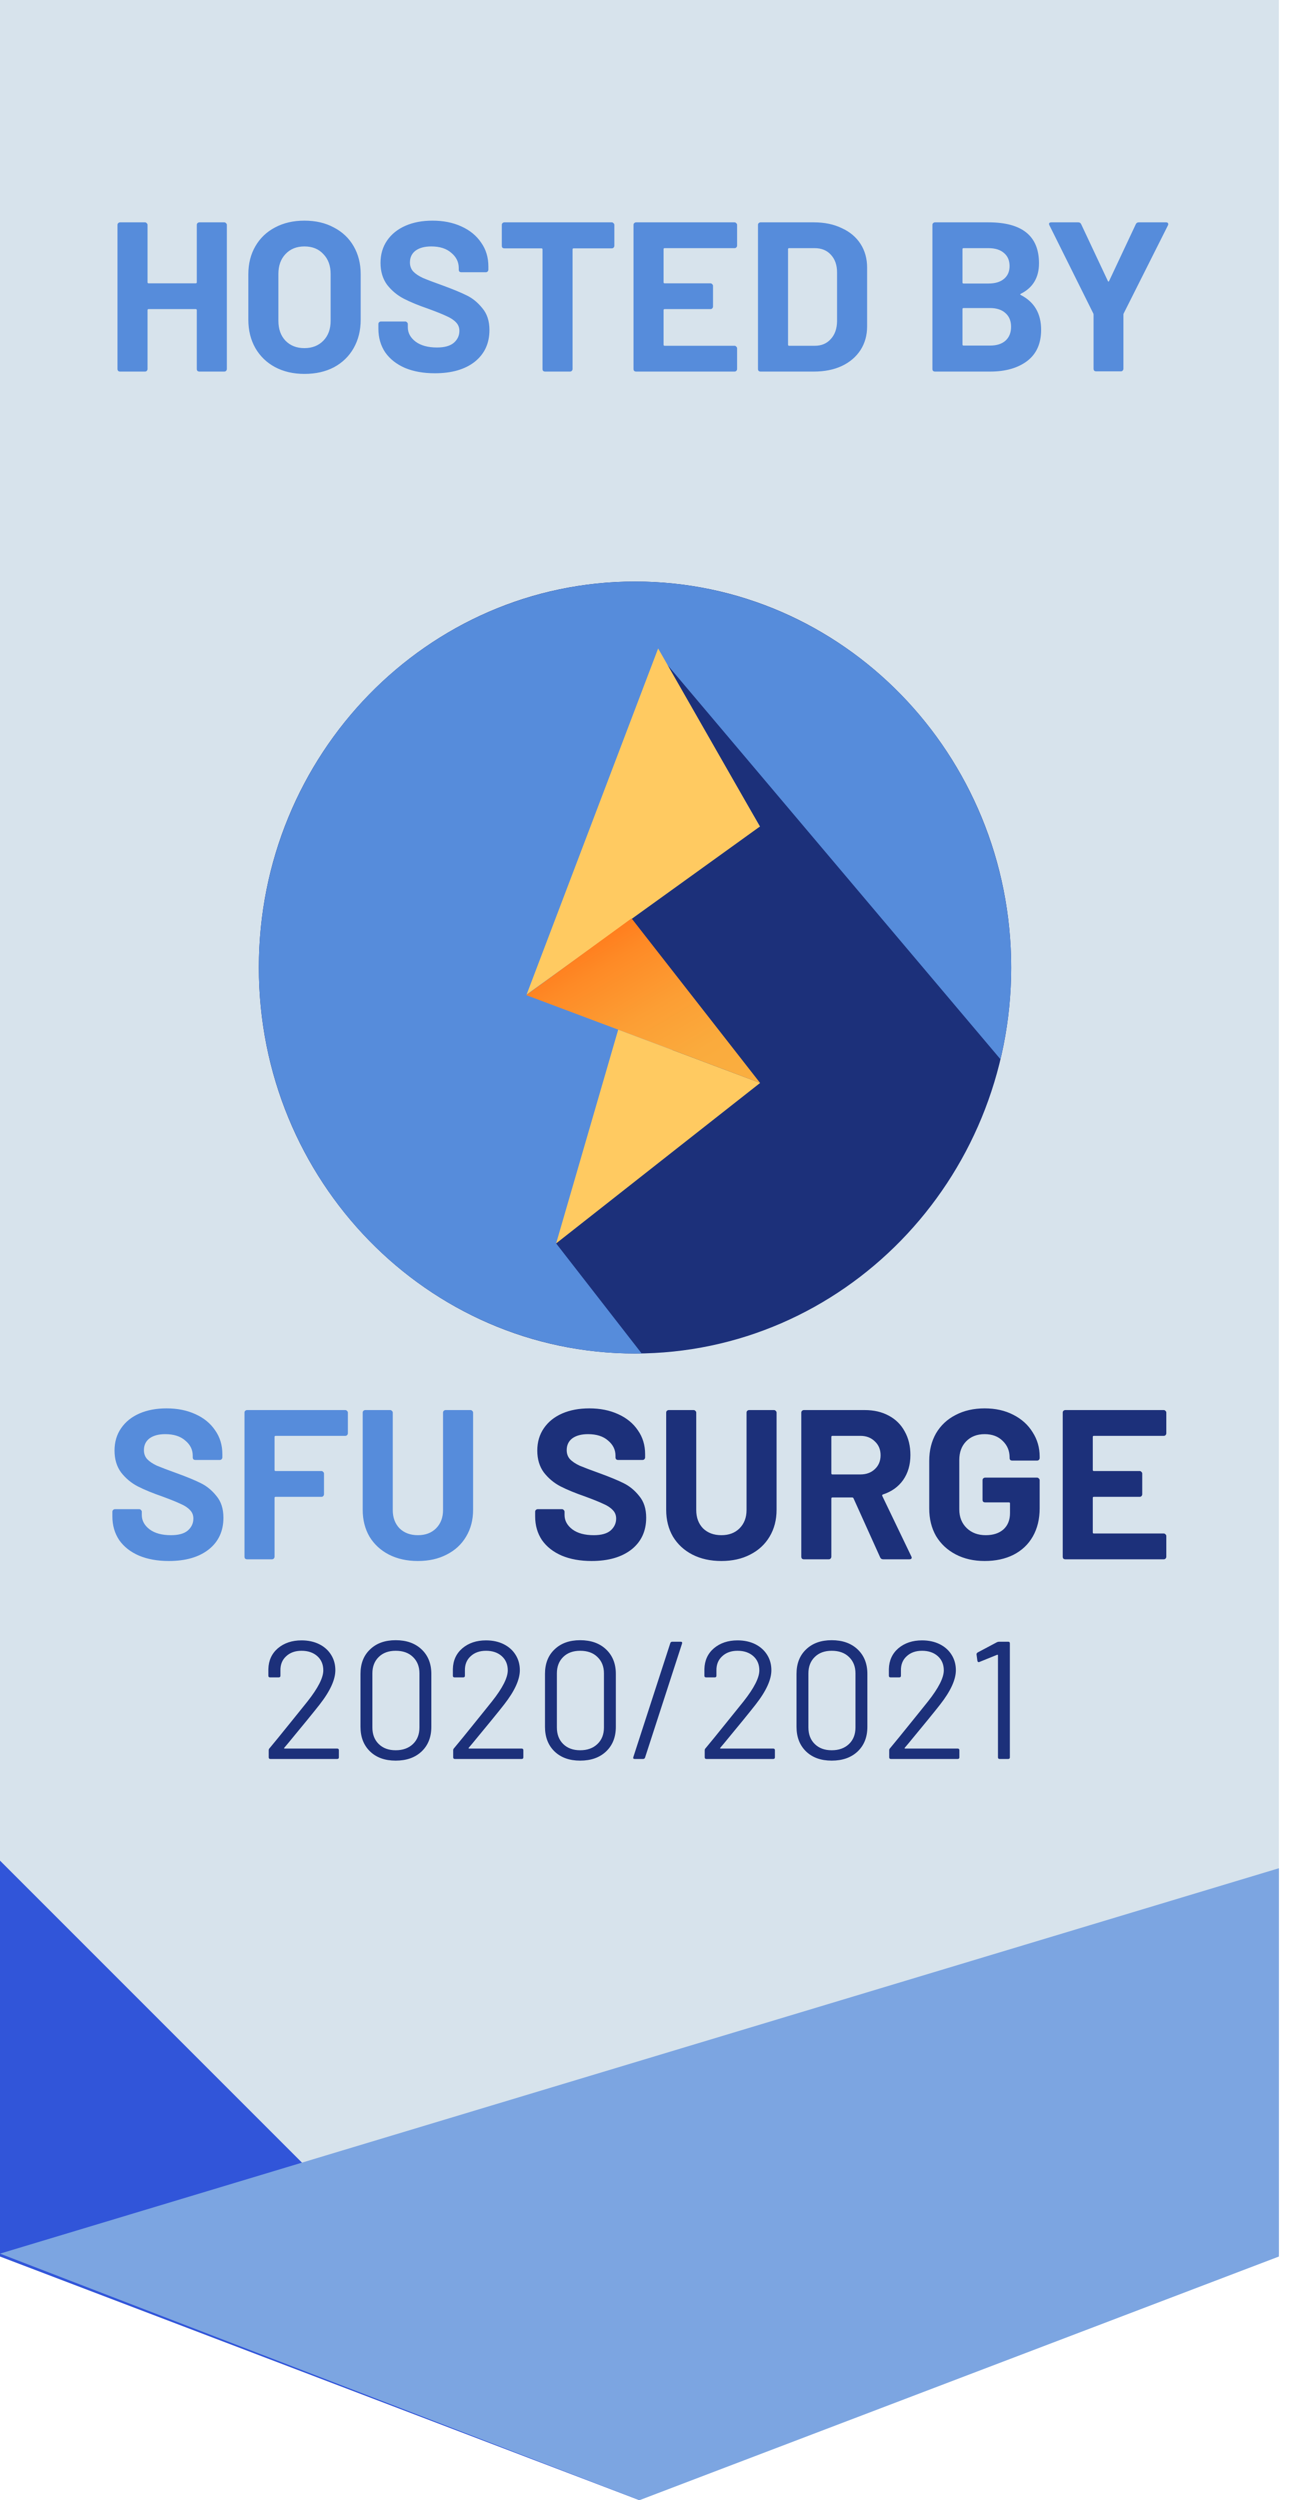 <svg width="45" height="87" viewBox="0 0 45 87" fill="none" xmlns="http://www.w3.org/2000/svg">
<path d="M0 0H44.509V78.421L22.255 87L0 78.421V0Z" fill="#D7E3EC"/>
<path d="M22.255 87L0 64.745V78.522L22.255 87Z" fill="#3155D9"/>
<path d="M44.509 65.01V78.522L22.255 87L0 78.421L44.509 65.01Z" fill="#7CA5E1"/>
<path d="M22.1 47.099C29.331 47.099 35.192 41.086 35.192 33.668C35.192 26.25 29.331 20.236 22.1 20.236C14.87 20.236 9.008 26.25 9.008 33.668C9.008 41.086 14.87 47.099 22.1 47.099Z" fill="#1C307A"/>
<path d="M19.355 43.268L23.697 37.148L20.88 31.505L26.451 28.761L22.971 22.834L34.818 36.858C35.465 34.145 35.27 31.291 34.262 28.696C33.254 26.101 31.483 23.892 29.194 22.379C26.905 20.865 24.213 20.121 21.492 20.251C18.772 20.381 16.159 21.377 14.017 23.102C11.875 24.827 10.31 27.195 9.541 29.875C8.772 32.555 8.837 35.414 9.726 38.055C10.616 40.696 12.286 42.986 14.504 44.607C16.722 46.228 19.377 47.099 22.101 47.099H22.333L19.355 43.268Z" fill="#568CDB"/>
<path d="M26.447 28.761L22.905 22.565L18.327 34.609L26.447 28.761Z" fill="#FFCA61"/>
<path d="M21.98 31.957L26.453 37.684L18.314 34.628L21.98 31.957Z" fill="url(#paint0_linear)"/>
<path d="M26.454 37.684L19.355 43.268L21.515 35.83L26.454 37.684Z" fill="#FFCA61"/>
<path d="M5.877 54.319C5.482 54.319 5.135 54.257 4.839 54.133C4.542 54.005 4.312 53.824 4.149 53.592C3.991 53.355 3.911 53.08 3.911 52.769V52.605C3.911 52.581 3.919 52.561 3.934 52.546C3.954 52.526 3.976 52.516 4 52.516H4.846C4.871 52.516 4.891 52.526 4.905 52.546C4.925 52.561 4.935 52.581 4.935 52.605V52.717C4.935 52.914 5.027 53.083 5.21 53.221C5.393 53.355 5.64 53.421 5.951 53.421C6.214 53.421 6.409 53.367 6.537 53.258C6.666 53.144 6.73 53.006 6.73 52.843C6.73 52.724 6.691 52.625 6.612 52.546C6.533 52.462 6.424 52.39 6.285 52.331C6.152 52.267 5.937 52.18 5.64 52.071C5.309 51.957 5.027 51.841 4.794 51.722C4.567 51.604 4.374 51.443 4.216 51.24C4.062 51.033 3.986 50.778 3.986 50.476C3.986 50.179 4.062 49.92 4.216 49.697C4.369 49.475 4.582 49.304 4.854 49.185C5.126 49.067 5.44 49.008 5.796 49.008C6.172 49.008 6.505 49.074 6.797 49.208C7.094 49.341 7.324 49.529 7.487 49.772C7.655 50.009 7.739 50.286 7.739 50.602V50.714C7.739 50.738 7.729 50.761 7.71 50.78C7.695 50.795 7.675 50.803 7.65 50.803H6.797C6.772 50.803 6.75 50.795 6.73 50.78C6.716 50.761 6.708 50.738 6.708 50.714V50.654C6.708 50.447 6.622 50.271 6.448 50.128C6.28 49.979 6.048 49.905 5.751 49.905C5.519 49.905 5.336 49.955 5.202 50.053C5.074 50.152 5.009 50.288 5.009 50.461C5.009 50.585 5.046 50.689 5.121 50.773C5.2 50.857 5.314 50.934 5.462 51.003C5.615 51.067 5.85 51.156 6.167 51.27C6.518 51.399 6.792 51.512 6.99 51.611C7.193 51.71 7.373 51.858 7.532 52.056C7.695 52.249 7.776 52.501 7.776 52.813C7.776 53.278 7.606 53.646 7.264 53.918C6.923 54.185 6.461 54.319 5.877 54.319ZM12.107 49.875C12.107 49.9 12.097 49.922 12.077 49.942C12.062 49.957 12.042 49.964 12.018 49.964H9.592C9.567 49.964 9.555 49.977 9.555 50.002V51.151C9.555 51.176 9.567 51.188 9.592 51.188H11.187C11.211 51.188 11.231 51.198 11.246 51.218C11.266 51.233 11.276 51.253 11.276 51.277V51.997C11.276 52.022 11.266 52.044 11.246 52.064C11.231 52.079 11.211 52.086 11.187 52.086H9.592C9.567 52.086 9.555 52.098 9.555 52.123V54.17C9.555 54.195 9.545 54.218 9.525 54.237C9.51 54.252 9.49 54.26 9.466 54.26H8.598C8.573 54.26 8.551 54.252 8.531 54.237C8.516 54.218 8.509 54.195 8.509 54.17V49.156C8.509 49.131 8.516 49.111 8.531 49.096C8.551 49.077 8.573 49.067 8.598 49.067H12.018C12.042 49.067 12.062 49.077 12.077 49.096C12.097 49.111 12.107 49.131 12.107 49.156V49.875ZM14.544 54.319C14.163 54.319 13.827 54.245 13.535 54.096C13.248 53.948 13.023 53.74 12.86 53.473C12.702 53.201 12.623 52.89 12.623 52.538V49.156C12.623 49.131 12.63 49.111 12.645 49.096C12.665 49.077 12.687 49.067 12.712 49.067H13.579C13.604 49.067 13.624 49.077 13.639 49.096C13.659 49.111 13.669 49.131 13.669 49.156V52.546C13.669 52.808 13.748 53.021 13.906 53.184C14.069 53.342 14.282 53.421 14.544 53.421C14.806 53.421 15.016 53.342 15.175 53.184C15.338 53.021 15.419 52.808 15.419 52.546V49.156C15.419 49.131 15.427 49.111 15.441 49.096C15.461 49.077 15.483 49.067 15.508 49.067H16.376C16.401 49.067 16.421 49.077 16.436 49.096C16.455 49.111 16.465 49.131 16.465 49.156V52.538C16.465 52.89 16.384 53.201 16.22 53.473C16.062 53.74 15.837 53.948 15.545 54.096C15.258 54.245 14.925 54.319 14.544 54.319Z" fill="#568CDB"/>
<path d="M20.59 54.319C20.195 54.319 19.849 54.257 19.552 54.133C19.255 54.005 19.025 53.824 18.862 53.592C18.704 53.355 18.625 53.08 18.625 52.769V52.605C18.625 52.581 18.632 52.561 18.647 52.546C18.667 52.526 18.689 52.516 18.714 52.516H19.559C19.584 52.516 19.604 52.526 19.619 52.546C19.639 52.561 19.648 52.581 19.648 52.605V52.717C19.648 52.914 19.74 53.083 19.923 53.221C20.106 53.355 20.353 53.421 20.665 53.421C20.927 53.421 21.122 53.367 21.251 53.258C21.379 53.144 21.444 53.006 21.444 52.843C21.444 52.724 21.404 52.625 21.325 52.546C21.246 52.462 21.137 52.39 20.998 52.331C20.865 52.267 20.65 52.18 20.353 52.071C20.022 51.957 19.74 51.841 19.507 51.722C19.28 51.604 19.087 51.443 18.929 51.24C18.776 51.033 18.699 50.778 18.699 50.476C18.699 50.179 18.776 49.92 18.929 49.697C19.082 49.475 19.295 49.304 19.567 49.185C19.839 49.067 20.153 49.008 20.509 49.008C20.885 49.008 21.218 49.074 21.51 49.208C21.807 49.341 22.037 49.529 22.2 49.772C22.368 50.009 22.452 50.286 22.452 50.602V50.714C22.452 50.738 22.442 50.761 22.423 50.78C22.408 50.795 22.388 50.803 22.363 50.803H21.51C21.486 50.803 21.463 50.795 21.444 50.78C21.429 50.761 21.421 50.738 21.421 50.714V50.654C21.421 50.447 21.335 50.271 21.162 50.128C20.994 49.979 20.761 49.905 20.464 49.905C20.232 49.905 20.049 49.955 19.915 50.053C19.787 50.152 19.723 50.288 19.723 50.461C19.723 50.585 19.76 50.689 19.834 50.773C19.913 50.857 20.027 50.934 20.175 51.003C20.328 51.067 20.563 51.156 20.88 51.27C21.231 51.399 21.505 51.512 21.703 51.611C21.906 51.71 22.087 51.858 22.245 52.056C22.408 52.249 22.489 52.501 22.489 52.813C22.489 53.278 22.319 53.646 21.978 53.918C21.636 54.185 21.174 54.319 20.59 54.319ZM25.106 54.319C24.725 54.319 24.389 54.245 24.097 54.096C23.81 53.948 23.585 53.74 23.422 53.473C23.264 53.201 23.185 52.89 23.185 52.538V49.156C23.185 49.131 23.192 49.111 23.207 49.096C23.227 49.077 23.249 49.067 23.274 49.067H24.142C24.166 49.067 24.186 49.077 24.201 49.096C24.221 49.111 24.231 49.131 24.231 49.156V52.546C24.231 52.808 24.31 53.021 24.468 53.184C24.631 53.342 24.844 53.421 25.106 53.421C25.368 53.421 25.578 53.342 25.737 53.184C25.9 53.021 25.982 52.808 25.982 52.546V49.156C25.982 49.131 25.989 49.111 26.004 49.096C26.023 49.077 26.046 49.067 26.07 49.067H26.938C26.963 49.067 26.983 49.077 26.998 49.096C27.017 49.111 27.027 49.131 27.027 49.156V52.538C27.027 52.89 26.946 53.201 26.783 53.473C26.624 53.74 26.399 53.948 26.108 54.096C25.821 54.245 25.487 54.319 25.106 54.319ZM30.736 54.26C30.686 54.26 30.652 54.237 30.632 54.193L29.705 52.138C29.695 52.118 29.68 52.108 29.66 52.108H28.97C28.946 52.108 28.933 52.121 28.933 52.145V54.17C28.933 54.195 28.923 54.218 28.904 54.237C28.889 54.252 28.869 54.26 28.844 54.26H27.976C27.951 54.26 27.929 54.252 27.91 54.237C27.895 54.218 27.887 54.195 27.887 54.17V49.156C27.887 49.131 27.895 49.111 27.91 49.096C27.929 49.077 27.951 49.067 27.976 49.067H30.098C30.414 49.067 30.691 49.131 30.929 49.26C31.171 49.388 31.357 49.571 31.485 49.809C31.619 50.046 31.685 50.321 31.685 50.632C31.685 50.968 31.601 51.258 31.433 51.5C31.265 51.737 31.03 51.906 30.728 52.004C30.704 52.014 30.696 52.032 30.706 52.056L31.715 54.156C31.725 54.175 31.73 54.19 31.73 54.2C31.73 54.24 31.703 54.26 31.648 54.26H30.736ZM28.97 49.964C28.946 49.964 28.933 49.977 28.933 50.002V51.27C28.933 51.295 28.946 51.307 28.97 51.307H29.942C30.15 51.307 30.318 51.245 30.447 51.122C30.58 50.998 30.647 50.837 30.647 50.639C30.647 50.442 30.58 50.281 30.447 50.157C30.318 50.029 30.15 49.964 29.942 49.964H28.97ZM34.269 54.319C33.888 54.319 33.552 54.242 33.26 54.089C32.968 53.936 32.741 53.723 32.577 53.451C32.419 53.174 32.34 52.855 32.34 52.494V50.832C32.34 50.471 32.419 50.152 32.577 49.875C32.741 49.598 32.968 49.386 33.26 49.237C33.552 49.084 33.888 49.008 34.269 49.008C34.645 49.008 34.976 49.082 35.263 49.23C35.555 49.378 35.78 49.581 35.938 49.838C36.101 50.09 36.183 50.372 36.183 50.684V50.736C36.183 50.761 36.173 50.783 36.153 50.803C36.138 50.818 36.118 50.825 36.094 50.825H35.226C35.201 50.825 35.179 50.818 35.159 50.803C35.144 50.783 35.137 50.761 35.137 50.736V50.714C35.137 50.486 35.058 50.296 34.899 50.142C34.741 49.984 34.531 49.905 34.269 49.905C34.002 49.905 33.787 49.989 33.623 50.157C33.465 50.321 33.386 50.536 33.386 50.803V52.524C33.386 52.791 33.473 53.008 33.646 53.176C33.819 53.34 34.039 53.421 34.306 53.421C34.563 53.421 34.768 53.355 34.922 53.221C35.075 53.083 35.151 52.892 35.151 52.65V52.316C35.151 52.291 35.139 52.279 35.114 52.279H34.284C34.259 52.279 34.237 52.272 34.217 52.257C34.202 52.237 34.195 52.215 34.195 52.19V51.507C34.195 51.483 34.202 51.463 34.217 51.448C34.237 51.428 34.259 51.418 34.284 51.418H36.094C36.118 51.418 36.138 51.428 36.153 51.448C36.173 51.463 36.183 51.483 36.183 51.507V52.487C36.183 52.862 36.103 53.189 35.945 53.466C35.787 53.743 35.562 53.955 35.27 54.104C34.983 54.247 34.65 54.319 34.269 54.319ZM40.591 49.875C40.591 49.9 40.581 49.922 40.562 49.942C40.547 49.957 40.527 49.964 40.502 49.964H38.069C38.044 49.964 38.032 49.977 38.032 50.002V51.151C38.032 51.176 38.044 51.188 38.069 51.188H39.664C39.689 51.188 39.709 51.198 39.723 51.218C39.743 51.233 39.753 51.253 39.753 51.277V51.997C39.753 52.022 39.743 52.044 39.723 52.064C39.709 52.079 39.689 52.086 39.664 52.086H38.069C38.044 52.086 38.032 52.098 38.032 52.123V53.325C38.032 53.35 38.044 53.362 38.069 53.362H40.502C40.527 53.362 40.547 53.372 40.562 53.392C40.581 53.406 40.591 53.426 40.591 53.451V54.17C40.591 54.195 40.581 54.218 40.562 54.237C40.547 54.252 40.527 54.26 40.502 54.26H37.075C37.05 54.26 37.028 54.252 37.008 54.237C36.993 54.218 36.986 54.195 36.986 54.17V49.156C36.986 49.131 36.993 49.111 37.008 49.096C37.028 49.077 37.05 49.067 37.075 49.067H40.502C40.527 49.067 40.547 49.077 40.562 49.096C40.581 49.111 40.591 49.131 40.591 49.156V49.875Z" fill="#1C307A"/>
<path d="M6.849 7.826C6.849 7.801 6.856 7.782 6.871 7.767C6.891 7.747 6.913 7.737 6.938 7.737H7.806C7.83 7.737 7.85 7.747 7.865 7.767C7.885 7.782 7.895 7.801 7.895 7.826V12.841C7.895 12.866 7.885 12.888 7.865 12.908C7.85 12.922 7.83 12.93 7.806 12.93H6.938C6.913 12.93 6.891 12.922 6.871 12.908C6.856 12.888 6.849 12.866 6.849 12.841V10.793C6.849 10.769 6.836 10.756 6.812 10.756H5.172C5.147 10.756 5.135 10.769 5.135 10.793V12.841C5.135 12.866 5.125 12.888 5.105 12.908C5.091 12.922 5.071 12.93 5.046 12.93H4.178C4.153 12.93 4.131 12.922 4.111 12.908C4.097 12.888 4.089 12.866 4.089 12.841V7.826C4.089 7.801 4.097 7.782 4.111 7.767C4.131 7.747 4.153 7.737 4.178 7.737H5.046C5.071 7.737 5.091 7.747 5.105 7.767C5.125 7.782 5.135 7.801 5.135 7.826V9.822C5.135 9.846 5.147 9.859 5.172 9.859H6.812C6.836 9.859 6.849 9.846 6.849 9.822V7.826ZM10.594 13.011C10.209 13.011 9.867 12.932 9.571 12.774C9.279 12.616 9.051 12.396 8.888 12.114C8.725 11.827 8.643 11.498 8.643 11.127V9.54C8.643 9.174 8.725 8.85 8.888 8.568C9.051 8.286 9.279 8.069 9.571 7.915C9.867 7.757 10.209 7.678 10.594 7.678C10.985 7.678 11.326 7.757 11.618 7.915C11.915 8.069 12.145 8.286 12.308 8.568C12.471 8.85 12.553 9.174 12.553 9.54V11.127C12.553 11.498 12.471 11.827 12.308 12.114C12.145 12.401 11.915 12.623 11.618 12.782C11.326 12.935 10.985 13.011 10.594 13.011ZM10.594 12.114C10.866 12.114 11.086 12.027 11.255 11.854C11.423 11.681 11.507 11.451 11.507 11.164V9.532C11.507 9.246 11.423 9.016 11.255 8.843C11.091 8.664 10.871 8.575 10.594 8.575C10.322 8.575 10.102 8.664 9.934 8.843C9.771 9.016 9.689 9.246 9.689 9.532V11.164C9.689 11.451 9.771 11.681 9.934 11.854C10.102 12.027 10.322 12.114 10.594 12.114ZM15.135 12.989C14.739 12.989 14.393 12.928 14.096 12.804C13.8 12.675 13.57 12.495 13.407 12.262C13.248 12.025 13.169 11.75 13.169 11.439V11.276C13.169 11.251 13.177 11.231 13.191 11.216C13.211 11.197 13.233 11.187 13.258 11.187H14.104C14.129 11.187 14.148 11.197 14.163 11.216C14.183 11.231 14.193 11.251 14.193 11.276V11.387C14.193 11.585 14.284 11.753 14.467 11.891C14.65 12.025 14.898 12.092 15.209 12.092C15.471 12.092 15.667 12.037 15.795 11.928C15.924 11.815 15.988 11.676 15.988 11.513C15.988 11.394 15.948 11.296 15.869 11.216C15.79 11.132 15.681 11.061 15.543 11.001C15.409 10.937 15.194 10.85 14.898 10.742C14.566 10.628 14.284 10.512 14.052 10.393C13.824 10.274 13.632 10.114 13.473 9.911C13.32 9.703 13.243 9.448 13.243 9.147C13.243 8.85 13.32 8.59 13.473 8.368C13.627 8.145 13.839 7.975 14.111 7.856C14.383 7.737 14.697 7.678 15.053 7.678C15.429 7.678 15.763 7.745 16.055 7.878C16.352 8.012 16.581 8.2 16.745 8.442C16.913 8.679 16.997 8.956 16.997 9.273V9.384C16.997 9.409 16.987 9.431 16.967 9.451C16.952 9.466 16.933 9.473 16.908 9.473H16.055C16.03 9.473 16.008 9.466 15.988 9.451C15.973 9.431 15.966 9.409 15.966 9.384V9.325C15.966 9.117 15.879 8.941 15.706 8.798C15.538 8.65 15.306 8.575 15.009 8.575C14.776 8.575 14.594 8.625 14.46 8.724C14.331 8.823 14.267 8.959 14.267 9.132C14.267 9.255 14.304 9.359 14.378 9.443C14.457 9.527 14.571 9.604 14.72 9.673C14.873 9.738 15.108 9.827 15.424 9.94C15.775 10.069 16.05 10.183 16.248 10.282C16.451 10.381 16.631 10.529 16.789 10.727C16.952 10.92 17.034 11.172 17.034 11.483C17.034 11.948 16.863 12.317 16.522 12.589C16.181 12.856 15.719 12.989 15.135 12.989ZM21.291 7.737C21.316 7.737 21.336 7.747 21.351 7.767C21.371 7.782 21.381 7.801 21.381 7.826V8.553C21.381 8.578 21.371 8.6 21.351 8.62C21.336 8.635 21.316 8.642 21.291 8.642H19.964C19.939 8.642 19.927 8.655 19.927 8.679V12.841C19.927 12.866 19.917 12.888 19.897 12.908C19.882 12.922 19.862 12.93 19.837 12.93H18.97C18.945 12.93 18.923 12.922 18.903 12.908C18.888 12.888 18.881 12.866 18.881 12.841V8.679C18.881 8.655 18.868 8.642 18.843 8.642H17.553C17.528 8.642 17.506 8.635 17.486 8.62C17.471 8.6 17.464 8.578 17.464 8.553V7.826C17.464 7.801 17.471 7.782 17.486 7.767C17.506 7.747 17.528 7.737 17.553 7.737H21.291ZM25.653 8.546C25.653 8.571 25.643 8.593 25.623 8.613C25.608 8.627 25.589 8.635 25.564 8.635H23.131C23.106 8.635 23.094 8.647 23.094 8.672V9.822C23.094 9.846 23.106 9.859 23.131 9.859H24.726C24.75 9.859 24.77 9.869 24.785 9.888C24.805 9.903 24.815 9.923 24.815 9.948V10.667C24.815 10.692 24.805 10.714 24.785 10.734C24.77 10.749 24.75 10.756 24.726 10.756H23.131C23.106 10.756 23.094 10.769 23.094 10.793V11.995C23.094 12.02 23.106 12.032 23.131 12.032H25.564C25.589 12.032 25.608 12.042 25.623 12.062C25.643 12.077 25.653 12.097 25.653 12.121V12.841C25.653 12.866 25.643 12.888 25.623 12.908C25.608 12.922 25.589 12.93 25.564 12.93H22.137C22.112 12.93 22.09 12.922 22.07 12.908C22.055 12.888 22.048 12.866 22.048 12.841V7.826C22.048 7.801 22.055 7.782 22.07 7.767C22.09 7.747 22.112 7.737 22.137 7.737H25.564C25.589 7.737 25.608 7.747 25.623 7.767C25.643 7.782 25.653 7.801 25.653 7.826V8.546ZM26.469 12.93C26.444 12.93 26.422 12.922 26.402 12.908C26.387 12.888 26.38 12.866 26.38 12.841V7.826C26.38 7.801 26.387 7.782 26.402 7.767C26.422 7.747 26.444 7.737 26.469 7.737H28.323C28.694 7.737 29.018 7.804 29.295 7.938C29.577 8.066 29.795 8.249 29.948 8.486C30.101 8.724 30.178 8.998 30.178 9.31V11.357C30.178 11.669 30.101 11.943 29.948 12.181C29.795 12.418 29.577 12.604 29.295 12.737C29.018 12.866 28.694 12.93 28.323 12.93H26.469ZM27.426 11.995C27.426 12.02 27.438 12.032 27.463 12.032H28.36C28.588 12.032 28.771 11.956 28.91 11.802C29.053 11.649 29.127 11.444 29.132 11.187V9.48C29.132 9.223 29.06 9.018 28.917 8.865C28.778 8.711 28.59 8.635 28.353 8.635H27.463C27.438 8.635 27.426 8.647 27.426 8.672V11.995ZM35.529 10.222C35.499 10.237 35.499 10.252 35.529 10.267C35.999 10.509 36.234 10.912 36.234 11.476C36.234 11.956 36.071 12.319 35.744 12.566C35.418 12.809 34.99 12.93 34.461 12.93H32.54C32.515 12.93 32.493 12.922 32.473 12.908C32.458 12.888 32.451 12.866 32.451 12.841V7.826C32.451 7.801 32.458 7.782 32.473 7.767C32.493 7.747 32.515 7.737 32.54 7.737H34.402C35.574 7.737 36.16 8.212 36.16 9.162C36.16 9.656 35.95 10.01 35.529 10.222ZM33.534 8.635C33.509 8.635 33.497 8.647 33.497 8.672V9.829C33.497 9.854 33.509 9.866 33.534 9.866H34.402C34.634 9.866 34.815 9.812 34.943 9.703C35.072 9.594 35.136 9.446 35.136 9.258C35.136 9.065 35.072 8.914 34.943 8.805C34.815 8.692 34.634 8.635 34.402 8.635H33.534ZM34.461 12.025C34.688 12.025 34.867 11.968 34.995 11.854C35.124 11.736 35.188 11.575 35.188 11.372C35.188 11.169 35.124 11.011 34.995 10.897C34.867 10.779 34.686 10.719 34.453 10.719H33.534C33.509 10.719 33.497 10.732 33.497 10.756V11.988C33.497 12.013 33.509 12.025 33.534 12.025H34.461ZM38.148 12.922C38.124 12.922 38.102 12.915 38.082 12.9C38.067 12.88 38.059 12.858 38.059 12.834V10.957C38.059 10.937 38.057 10.922 38.052 10.912L36.524 7.841C36.514 7.821 36.509 7.806 36.509 7.797C36.509 7.757 36.536 7.737 36.591 7.737H37.525C37.575 7.737 37.609 7.759 37.629 7.804L38.556 9.777C38.571 9.807 38.586 9.807 38.601 9.777L39.528 7.804C39.548 7.759 39.583 7.737 39.632 7.737H40.582C40.616 7.737 40.639 7.747 40.648 7.767C40.663 7.782 40.663 7.806 40.648 7.841L39.105 10.912C39.1 10.922 39.098 10.937 39.098 10.957V12.834C39.098 12.858 39.088 12.88 39.068 12.9C39.054 12.915 39.034 12.922 39.009 12.922H38.148Z" fill="#568CDB"/>
<path d="M9.894 60.817C9.882 60.837 9.886 60.846 9.905 60.846H11.736C11.774 60.846 11.794 60.866 11.794 60.905V61.15C11.794 61.188 11.774 61.208 11.736 61.208H9.41C9.371 61.208 9.352 61.188 9.352 61.15V60.905C9.352 60.878 9.361 60.854 9.381 60.835C9.513 60.679 9.81 60.314 10.273 59.739L10.704 59.203C11.069 58.74 11.252 58.381 11.252 58.125C11.252 57.919 11.182 57.754 11.042 57.629C10.902 57.505 10.719 57.443 10.494 57.443C10.273 57.443 10.094 57.507 9.958 57.635C9.822 57.759 9.756 57.925 9.76 58.13V58.311C9.76 58.35 9.74 58.369 9.701 58.369H9.398C9.359 58.369 9.34 58.35 9.34 58.311V58.078C9.348 57.779 9.459 57.538 9.672 57.355C9.89 57.173 10.164 57.081 10.494 57.081C10.727 57.081 10.933 57.126 11.112 57.215C11.291 57.305 11.429 57.429 11.526 57.588C11.623 57.744 11.671 57.921 11.671 58.119C11.671 58.449 11.489 58.847 11.124 59.314C10.933 59.558 10.566 60.009 10.022 60.666L9.894 60.817ZM13.771 61.266C13.398 61.266 13.1 61.159 12.879 60.946C12.657 60.732 12.546 60.446 12.546 60.089V58.247C12.546 57.889 12.657 57.606 12.879 57.396C13.1 57.182 13.398 57.075 13.771 57.075C14.147 57.075 14.448 57.182 14.674 57.396C14.899 57.61 15.012 57.893 15.012 58.247V60.089C15.012 60.446 14.899 60.732 14.674 60.946C14.448 61.159 14.147 61.266 13.771 61.266ZM13.771 60.905C14.019 60.905 14.219 60.833 14.371 60.689C14.522 60.545 14.598 60.353 14.598 60.112V58.23C14.598 57.992 14.522 57.802 14.371 57.658C14.223 57.514 14.023 57.443 13.771 57.443C13.526 57.443 13.329 57.514 13.182 57.658C13.034 57.802 12.96 57.992 12.96 58.23V60.112C12.96 60.353 13.034 60.545 13.182 60.689C13.329 60.833 13.526 60.905 13.771 60.905ZM16.314 60.817C16.303 60.837 16.306 60.846 16.326 60.846H18.156C18.195 60.846 18.214 60.866 18.214 60.905V61.15C18.214 61.188 18.195 61.208 18.156 61.208H15.831C15.792 61.208 15.772 61.188 15.772 61.15V60.905C15.772 60.878 15.782 60.854 15.801 60.835C15.934 60.679 16.231 60.314 16.693 59.739L17.124 59.203C17.49 58.74 17.672 58.381 17.672 58.125C17.672 57.919 17.602 57.754 17.462 57.629C17.323 57.505 17.14 57.443 16.915 57.443C16.693 57.443 16.514 57.507 16.378 57.635C16.242 57.759 16.176 57.925 16.18 58.13V58.311C16.18 58.35 16.161 58.369 16.122 58.369H15.819C15.78 58.369 15.761 58.35 15.761 58.311V58.078C15.768 57.779 15.879 57.538 16.093 57.355C16.31 57.173 16.584 57.081 16.915 57.081C17.148 57.081 17.354 57.126 17.532 57.215C17.711 57.305 17.849 57.429 17.946 57.588C18.043 57.744 18.092 57.921 18.092 58.119C18.092 58.449 17.909 58.847 17.544 59.314C17.354 59.558 16.986 60.009 16.442 60.666L16.314 60.817ZM20.191 61.266C19.818 61.266 19.521 61.159 19.299 60.946C19.078 60.732 18.967 60.446 18.967 60.089V58.247C18.967 57.889 19.078 57.606 19.299 57.396C19.521 57.182 19.818 57.075 20.191 57.075C20.568 57.075 20.869 57.182 21.094 57.396C21.32 57.61 21.433 57.893 21.433 58.247V60.089C21.433 60.446 21.32 60.732 21.094 60.946C20.869 61.159 20.568 61.266 20.191 61.266ZM20.191 60.905C20.44 60.905 20.64 60.833 20.791 60.689C20.943 60.545 21.019 60.353 21.019 60.112V58.23C21.019 57.992 20.943 57.802 20.791 57.658C20.644 57.514 20.444 57.443 20.191 57.443C19.946 57.443 19.75 57.514 19.602 57.658C19.455 57.802 19.381 57.992 19.381 58.23V60.112C19.381 60.353 19.455 60.545 19.602 60.689C19.75 60.833 19.946 60.905 20.191 60.905ZM22.088 61.208C22.045 61.208 22.029 61.187 22.041 61.144L23.329 57.175C23.341 57.143 23.364 57.128 23.399 57.128H23.691C23.733 57.128 23.749 57.149 23.737 57.192L22.449 61.161C22.438 61.192 22.414 61.208 22.379 61.208H22.088ZM25.069 60.817C25.057 60.837 25.061 60.846 25.08 60.846H26.91C26.949 60.846 26.969 60.866 26.969 60.905V61.15C26.969 61.188 26.949 61.208 26.91 61.208H24.585C24.546 61.208 24.526 61.188 24.526 61.15V60.905C24.526 60.878 24.536 60.854 24.556 60.835C24.688 60.679 24.985 60.314 25.447 59.739L25.879 59.203C26.244 58.74 26.427 58.381 26.427 58.125C26.427 57.919 26.357 57.754 26.217 57.629C26.077 57.505 25.894 57.443 25.669 57.443C25.447 57.443 25.269 57.507 25.133 57.635C24.997 57.759 24.93 57.925 24.934 58.13V58.311C24.934 58.35 24.915 58.369 24.876 58.369H24.573C24.534 58.369 24.515 58.35 24.515 58.311V58.078C24.523 57.779 24.633 57.538 24.847 57.355C25.065 57.173 25.338 57.081 25.669 57.081C25.902 57.081 26.108 57.126 26.287 57.215C26.465 57.305 26.603 57.429 26.701 57.588C26.798 57.744 26.846 57.921 26.846 58.119C26.846 58.449 26.664 58.847 26.298 59.314C26.108 59.558 25.741 60.009 25.197 60.666L25.069 60.817ZM28.945 61.266C28.572 61.266 28.275 61.159 28.053 60.946C27.832 60.732 27.721 60.446 27.721 60.089V58.247C27.721 57.889 27.832 57.606 28.053 57.396C28.275 57.182 28.572 57.075 28.945 57.075C29.322 57.075 29.623 57.182 29.849 57.396C30.074 57.61 30.187 57.893 30.187 58.247V60.089C30.187 60.446 30.074 60.732 29.849 60.946C29.623 61.159 29.322 61.266 28.945 61.266ZM28.945 60.905C29.194 60.905 29.394 60.833 29.546 60.689C29.697 60.545 29.773 60.353 29.773 60.112V58.23C29.773 57.992 29.697 57.802 29.546 57.658C29.398 57.514 29.198 57.443 28.945 57.443C28.7 57.443 28.504 57.514 28.357 57.658C28.209 57.802 28.135 57.992 28.135 58.23V60.112C28.135 60.353 28.209 60.545 28.357 60.689C28.504 60.833 28.7 60.905 28.945 60.905ZM31.489 60.817C31.477 60.837 31.481 60.846 31.501 60.846H33.331C33.37 60.846 33.389 60.866 33.389 60.905V61.15C33.389 61.188 33.37 61.208 33.331 61.208H31.005C30.966 61.208 30.947 61.188 30.947 61.15V60.905C30.947 60.878 30.957 60.854 30.976 60.835C31.108 60.679 31.405 60.314 31.868 59.739L32.299 59.203C32.664 58.74 32.847 58.381 32.847 58.125C32.847 57.919 32.777 57.754 32.637 57.629C32.497 57.505 32.315 57.443 32.089 57.443C31.868 57.443 31.689 57.507 31.553 57.635C31.417 57.759 31.351 57.925 31.355 58.13V58.311C31.355 58.35 31.335 58.369 31.297 58.369H30.994C30.955 58.369 30.935 58.35 30.935 58.311V58.078C30.943 57.779 31.054 57.538 31.267 57.355C31.485 57.173 31.759 57.081 32.089 57.081C32.322 57.081 32.528 57.126 32.707 57.215C32.886 57.305 33.024 57.429 33.121 57.588C33.218 57.744 33.267 57.921 33.267 58.119C33.267 58.449 33.084 58.847 32.719 59.314C32.528 59.558 32.161 60.009 31.617 60.666L31.489 60.817ZM34.697 57.145C34.721 57.134 34.746 57.128 34.773 57.128H35.088C35.127 57.128 35.146 57.147 35.146 57.186V61.15C35.146 61.188 35.127 61.208 35.088 61.208H34.791C34.752 61.208 34.732 61.188 34.732 61.15V57.6C34.732 57.592 34.728 57.586 34.721 57.583C34.717 57.579 34.711 57.579 34.703 57.583L34.085 57.833L34.062 57.839C34.039 57.839 34.023 57.823 34.016 57.792L33.986 57.571V57.559C33.986 57.54 34 57.52 34.027 57.501L34.697 57.145Z" fill="#1C307A"/>
<defs>
<linearGradient id="paint0_linear" x1="24.049" y1="39.11" x2="20.375" y2="32.908" gradientUnits="userSpaceOnUse">
<stop stop-color="#FAAF40"/>
<stop offset="0.28" stop-color="#FAAB3D"/>
<stop offset="0.57" stop-color="#FC9E34"/>
<stop offset="0.87" stop-color="#FE8A26"/>
<stop offset="1" stop-color="#FF7E1E"/>
</linearGradient>
</defs>
</svg>
